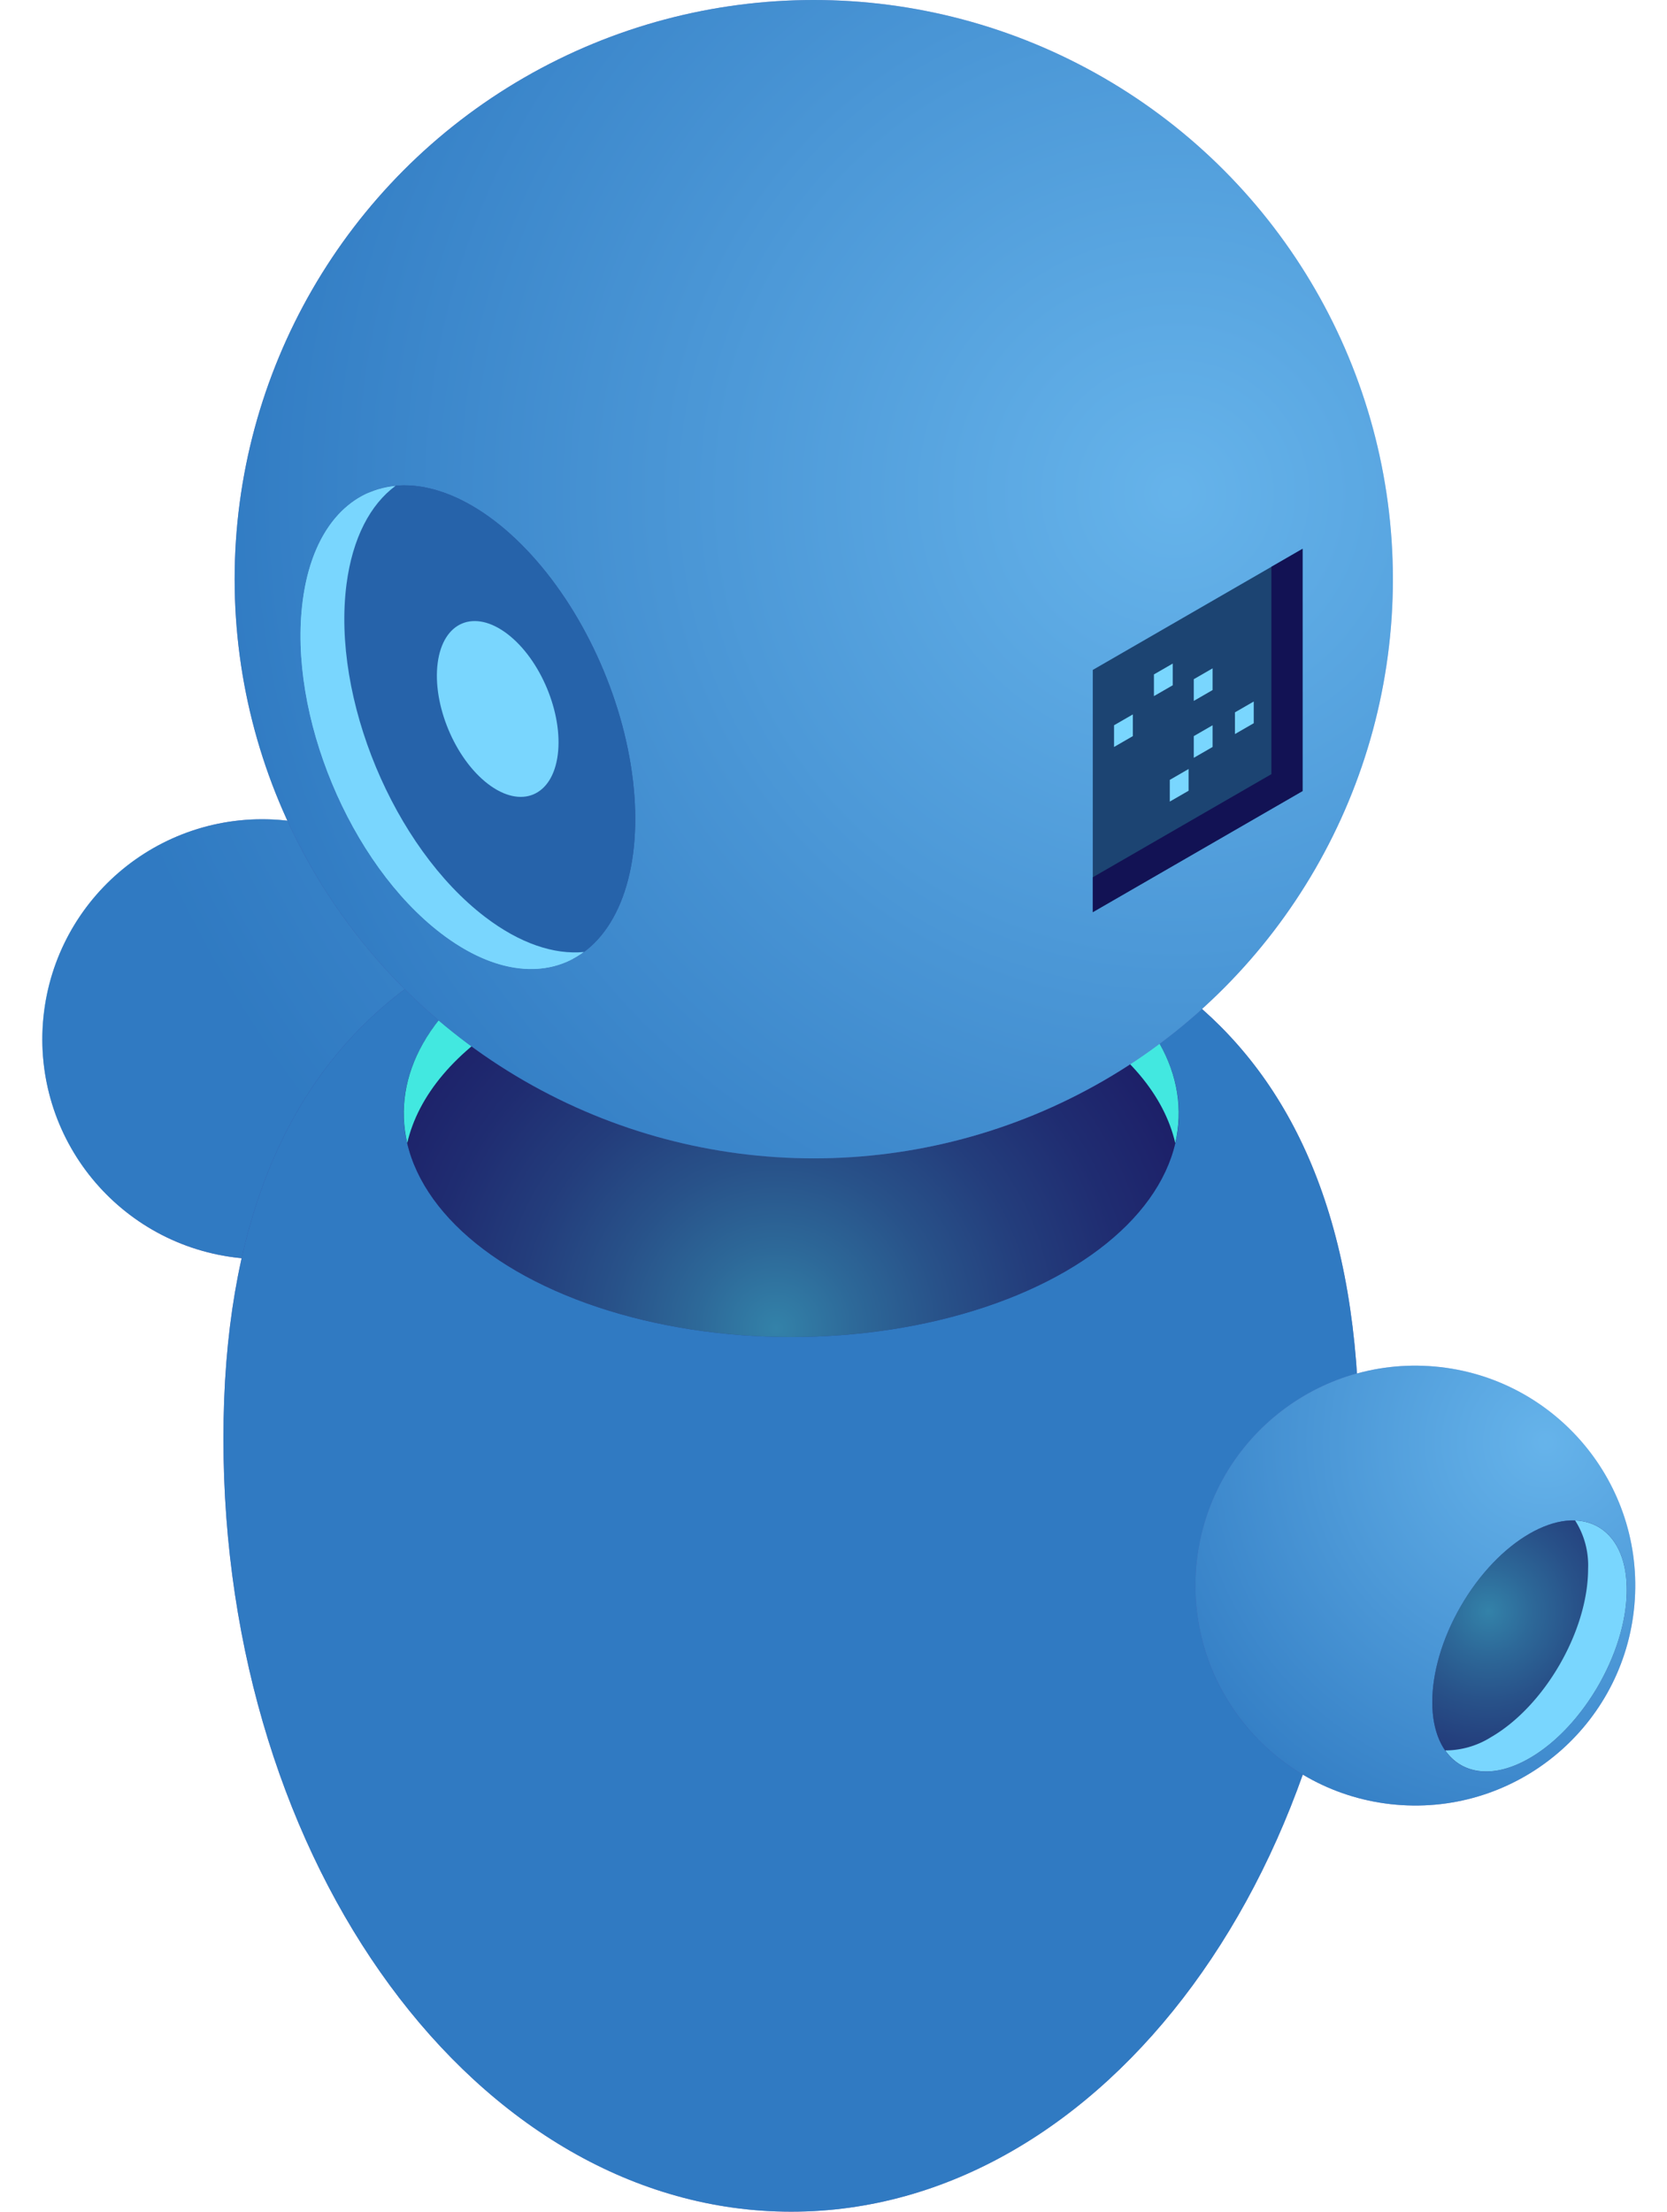 <svg xmlns="http://www.w3.org/2000/svg" xmlns:xlink="http://www.w3.org/1999/xlink" width="220.686" height="292.766" viewBox="0 0 220.686 292.766">
  <defs>
    <radialGradient id="radial-gradient" cx="-100.121" cy="135.616" r="168.065" gradientTransform="matrix(-0.995, -0.095, 0.095, -0.995, -212.665, 261.115)" gradientUnits="userSpaceOnUse">
      <stop offset="0" stop-color="#c0bff6"/>
      <stop offset="1" stop-color="#393091"/>
    </radialGradient>
    <radialGradient id="radial-gradient-2" cx="345.024" cy="491.686" r="110.489" gradientTransform="translate(-33.057 -198.344) scale(1.169 1.592)" xlink:href="#radial-gradient"/>
    <radialGradient id="radial-gradient-3" cx="49.311" cy="58.081" r="173.194" gradientTransform="translate(20.841 24.548) scale(0.577 0.577)" gradientUnits="userSpaceOnUse">
      <stop offset="0" stop-color="#42e8e0"/>
      <stop offset="0.106" stop-color="#36b5bf"/>
      <stop offset="0.22" stop-color="#2c87a0"/>
      <stop offset="0.338" stop-color="#235f86"/>
      <stop offset="0.459" stop-color="#1b3e71"/>
      <stop offset="0.582" stop-color="#162560"/>
      <stop offset="0.711" stop-color="#121355"/>
      <stop offset="0.846" stop-color="#0f084e"/>
      <stop offset="1" stop-color="#0f054c"/>
    </radialGradient>
    <radialGradient id="radial-gradient-4" cx="124.514" cy="65.309" r="129.583" gradientTransform="matrix(1, 0, 0, 1, 0, 0)" xlink:href="#radial-gradient"/>
    <radialGradient id="radial-gradient-5" cx="13.079" cy="49.152" r="60.742" gradientTransform="matrix(-0.991, -0.133, 0.133, -0.991, 19.514, 99.606)" xlink:href="#radial-gradient"/>
    <radialGradient id="radial-gradient-6" cx="17.517" cy="19.454" r="31.32" gradientTransform="matrix(-1.5, 0.866, -0.866, -1.5, 60.641, 33.464)" xlink:href="#radial-gradient-3"/>
    <radialGradient id="radial-gradient-7" cx="505.85" cy="564.405" r="29.522" gradientTransform="translate(-255.47 -535.069) scale(1.732 2.225)" gradientUnits="userSpaceOnUse">
      <stop offset="0" stop-color="#2b237c"/>
      <stop offset="0.31" stop-color="#251c72"/>
      <stop offset="1" stop-color="#0f054c"/>
    </radialGradient>
  </defs>
  <g id="Group_420" data-name="Group 420" transform="translate(16825.895 194.277)">
    <g id="Group_283" data-name="Group 283" transform="translate(-16825.895 -194.277)">
      <g id="Group_282" data-name="Group 282">
        <g id="Group_280" data-name="Group 280">
          <g id="Group_264" data-name="Group 264" transform="translate(2.842 105.679)">
            <g id="Group_263" data-name="Group 263" transform="translate(0 0)">
              <ellipse id="Ellipse_4" data-name="Ellipse 4" cx="29.115" cy="29.115" rx="29.115" ry="29.115" transform="translate(57.937 63.77) rotate(-174.25)" fill="url(#radial-gradient)"/>
            </g>
          </g>
          <g id="Group_266" data-name="Group 266" transform="translate(0 102.836)">
            <g id="Group_265" data-name="Group 265" transform="translate(0 0)" opacity="0.6">
              <ellipse id="Ellipse_5" data-name="Ellipse 5" cx="29.115" cy="29.115" rx="29.115" ry="29.115" transform="matrix(-0.217, -0.976, 0.976, -0.217, 12.607, 69.455)" fill="#29abe2"/>
            </g>
          </g>
          <g id="Group_268" data-name="Group 268" transform="translate(29.577 116.98)">
            <g id="Group_267" data-name="Group 267" transform="translate(0)">
              <path id="Path_1828" data-name="Path 1828" d="M299.879,229.563c0,56.517-33.655,102.333-75.171,102.333s-75.173-45.817-75.173-102.333,33.655-73.452,75.173-73.452S299.879,173.046,299.879,229.563Z" transform="translate(-149.535 -156.111)" fill="url(#radial-gradient-2)"/>
            </g>
          </g>
          <g id="Group_270" data-name="Group 270" transform="translate(29.577 116.98)" opacity="0.6">
            <g id="Group_269" data-name="Group 269" transform="translate(0)">
              <path id="Path_1829" data-name="Path 1829" d="M299.879,229.563c0,56.517-33.655,102.333-75.171,102.333s-75.173-45.817-75.173-102.333,33.655-73.452,75.173-73.452S299.879,173.046,299.879,229.563Z" transform="translate(-149.535 -156.111)" fill="#29abe2"/>
            </g>
          </g>
          <ellipse id="Ellipse_6" data-name="Ellipse 6" cx="51.303" cy="29.62" rx="51.303" ry="29.62" transform="translate(53.446 117.746)" fill="#251c72"/>
          <ellipse id="Ellipse_7" data-name="Ellipse 7" cx="51.303" cy="29.62" rx="51.303" ry="29.62" transform="translate(53.446 117.746)" opacity="0.5" fill="url(#radial-gradient-3)"/>
          <path id="Path_1830" data-name="Path 1830" d="M180.29,173.181c20.035-11.568,52.519-11.566,72.554,0,8.276,4.779,13.124,10.784,14.563,17,2.045-8.836-2.8-18.1-14.563-24.891-20.035-11.566-52.519-11.568-72.554,0-11.759,6.789-16.606,16.054-14.561,24.89C167.169,183.964,172.016,177.959,180.29,173.181Z" transform="translate(-111.819 -38.87)" fill="#42e8e0"/>
          <ellipse id="Ellipse_8" data-name="Ellipse 8" cx="17.668" cy="30.601" rx="17.668" ry="30.601" transform="translate(60.728 85.756) rotate(-149.999)" fill="#bcbeff"/>
          <g id="Group_272" data-name="Group 272" transform="translate(31.063)">
            <g id="Group_271" data-name="Group 271" transform="translate(0)">
              <ellipse id="Ellipse_9" data-name="Ellipse 9" cx="76.668" cy="76.668" rx="76.668" ry="76.668" fill="url(#radial-gradient-4)"/>
            </g>
          </g>
          <g id="Group_274" data-name="Group 274" transform="translate(31.063)" opacity="0.6">
            <g id="Group_273" data-name="Group 273" transform="translate(0)">
              <ellipse id="Ellipse_10" data-name="Ellipse 10" cx="76.668" cy="76.668" rx="76.668" ry="76.668" fill="#29abe2"/>
            </g>
          </g>
          <g id="Group_275" data-name="Group 275" transform="translate(31.014 57.652)">
            <ellipse id="Ellipse_11" data-name="Ellipse 11" cx="33.716" cy="19.466" rx="33.716" ry="19.466" transform="translate(25.914 77.215) rotate(-112.6)" fill="#251c72"/>
            <ellipse id="Ellipse_12" data-name="Ellipse 12" cx="33.716" cy="19.466" rx="33.716" ry="19.466" transform="translate(25.914 77.215) rotate(-112.6)" fill="#29abe2" opacity="0.5"/>
            <path id="Path_1831" data-name="Path 1831" d="M235.392,150.907c-.712,5.48-4.847,7.2-9.236,3.844s-7.372-10.518-6.66-16,4.849-7.2,9.238-3.844S236.1,145.429,235.392,150.907Z" transform="translate(-192.569 -108.633)" fill="#79d6fe"/>
            <path id="Path_1832" data-name="Path 1832" d="M241.582,178.447c-12.079-9.235-20.282-28.943-18.324-44.02.8-6.147,3.163-10.573,6.5-13.036-6.314.593-11.095,5.949-12.3,15.233-1.959,15.077,6.244,34.786,18.322,44.02,7.155,5.471,14.062,6.038,18.914,2.459C250.756,183.473,246.221,181.994,241.582,178.447Z" transform="translate(-208.401 -114.737)" fill="#79d6fe"/>
            <path id="Path_1833" data-name="Path 1833" d="M237.757,179.874c-12.078-9.235-20.281-28.943-18.322-44.02.906-6.98,3.834-11.738,7.913-13.922-4.62,1.9-7.971,6.854-8.952,14.412-1.959,15.077,6.244,34.786,18.322,44.02,6.484,4.958,12.762,5.876,17.494,3.342C249.618,185.595,243.777,184.477,237.757,179.874Z" transform="translate(-209.337 -114.458)" fill="#79d6fe"/>
          </g>
          <g id="Group_277" data-name="Group 277" transform="translate(156.505 179.012)">
            <g id="Group_276" data-name="Group 276" transform="translate(0 0)">
              <ellipse id="Ellipse_13" data-name="Ellipse 13" cx="29.115" cy="29.115" rx="29.115" ry="29.115" transform="matrix(-0.998, -0.062, 0.062, -0.998, 58.117, 61.738)" fill="url(#radial-gradient-5)"/>
            </g>
          </g>
          <g id="Group_279" data-name="Group 279" transform="translate(156.505 179.012)">
            <g id="Group_278" data-name="Group 278" transform="translate(0 0)" opacity="0.6">
              <ellipse id="Ellipse_14" data-name="Ellipse 14" cx="29.115" cy="29.115" rx="29.115" ry="29.115" transform="matrix(-0.998, -0.062, 0.062, -0.998, 58.117, 61.738)" fill="#29abe2"/>
            </g>
          </g>
        </g>
        <g id="Group_281" data-name="Group 281" transform="translate(184.282 196.859)">
          <ellipse id="Ellipse_15" data-name="Ellipse 15" cx="10.509" cy="18.202" rx="10.509" ry="18.202" transform="translate(18.201 42.035) rotate(-149.998)" fill="#251c72"/>
          <ellipse id="Ellipse_16" data-name="Ellipse 16" cx="10.509" cy="18.202" rx="10.509" ry="18.202" transform="translate(18.201 42.035) rotate(-149.998)" opacity="0.5" fill="url(#radial-gradient-6)"/>
          <path id="Path_1834" data-name="Path 1834" d="M143.374,211.67a11.05,11.05,0,0,1,1.716,6.4c0,8.208-5.762,18.187-12.87,22.291a11.383,11.383,0,0,1-6.041,1.746c2.221,3.177,6.379,3.787,11.155,1.03,7.108-4.1,12.87-14.085,12.87-22.292C150.2,215.161,147.437,211.823,143.374,211.67Z" transform="translate(-119.132 -207.26)" fill="#79d6fe"/>
        </g>
      </g>
    </g>
    <path id="Path_1835" data-name="Path 1835" d="M182.238,158.955l-27.772,16.034V142.922l27.772-16.034Z" transform="translate(-16835.693 -248.519)" fill="#1c4472"/>
    <path id="Path_1836" data-name="Path 1836" d="M178.112,129.27v27.448L154.466,170.37v4.619l27.772-16.034V126.888Z" transform="translate(-16835.693 -248.519)" opacity="0.8" fill="url(#radial-gradient-7)"/>
    <g id="Group_284" data-name="Group 284" transform="translate(-16678.412 -106.439)">
      <path id="Path_1837" data-name="Path 1837" d="M171.765,144.211l-2.488,1.436v-2.873l2.488-1.436Z" transform="translate(-169.277 -134.608)" fill="#79d6fe"/>
      <path id="Path_1838" data-name="Path 1838" d="M168.284,139.775l-2.488,1.436v-2.873l2.488-1.436Z" transform="translate(-160.516 -136.902)" fill="#79d6fe"/>
      <path id="Path_1839" data-name="Path 1839" d="M164.8,140.192l-2.488,1.436v-2.873l2.488-1.437Z" transform="translate(-151.756 -136.686)" fill="#79d6fe"/>
      <path id="Path_1840" data-name="Path 1840" d="M164.8,145.158l-2.488,1.436v-2.873l2.488-1.436Z" transform="translate(-151.756 -134.118)" fill="#79d6fe"/>
      <path id="Path_1841" data-name="Path 1841" d="M166.9,148.977l-2.488,1.436V147.54L166.9,146.1Z" transform="translate(-157.031 -132.144)" fill="#79d6fe"/>
      <path id="Path_1842" data-name="Path 1842" d="M161.215,143.085l-2.488,1.436v-2.873l2.488-1.436Z" transform="translate(-142.721 -135.19)" fill="#79d6fe"/>
    </g>
  </g>
</svg>
